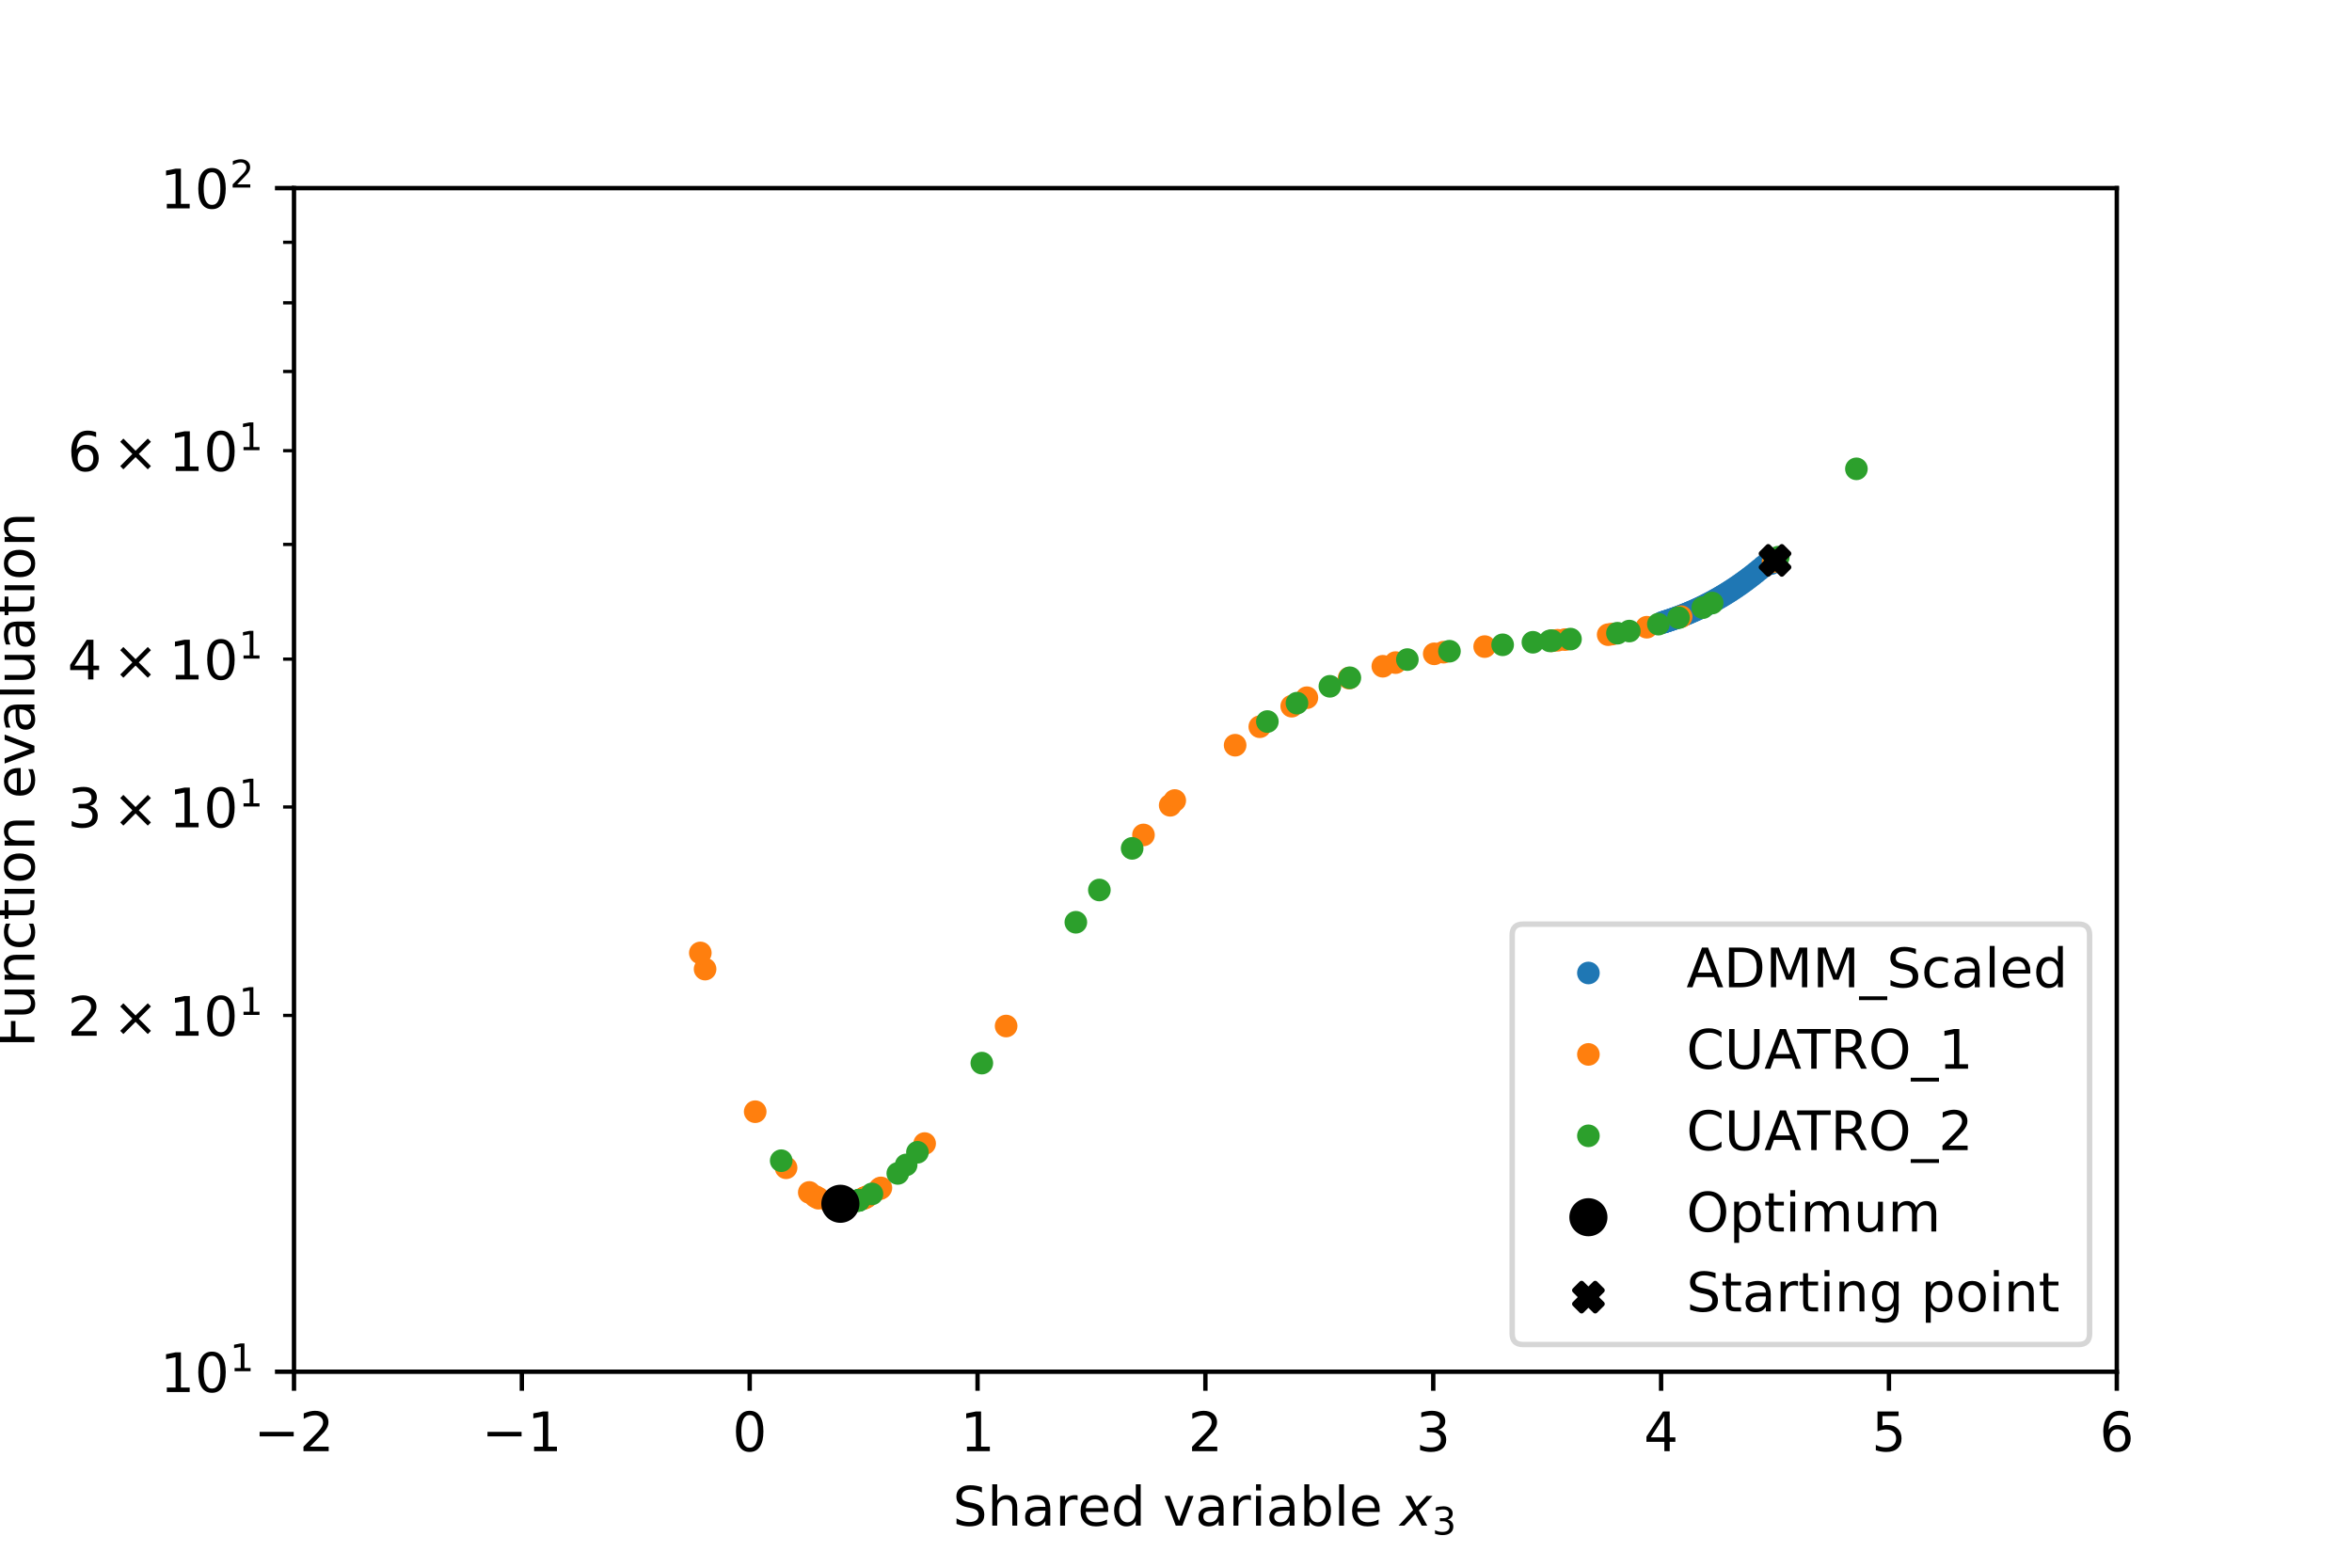 <?xml version="1.0" encoding="utf-8" standalone="no"?>
<!DOCTYPE svg PUBLIC "-//W3C//DTD SVG 1.1//EN"
  "http://www.w3.org/Graphics/SVG/1.1/DTD/svg11.dtd">
<!-- Created with matplotlib (https://matplotlib.org/) -->
<svg height="288pt" version="1.1" viewBox="0 0 432 288" width="432pt" xmlns="http://www.w3.org/2000/svg" xmlns:xlink="http://www.w3.org/1999/xlink">
 <defs>
  <style type="text/css">*{stroke-linecap:butt;stroke-linejoin:round;}</style>
 </defs>
 <g id="figure_1">
  <g id="patch_1">
   <path d="M 0 288 
L 432 288 
L 432 0 
L 0 0 
z
" style="fill:#ffffff;"/>
  </g>
  <g id="axes_1">
   <g id="patch_2">
    <path d="M 54 252 
L 388.8 252 
L 388.8 34.56 
L 54 34.56 
z
" style="fill:#ffffff;"/>
   </g>
   <g id="PathCollection_1">
    <defs>
     <path d="M 0 1.581 
C 0.419 1.581 0.822 1.415 1.118 1.118 
C 1.415 0.822 1.581 0.419 1.581 0 
C 1.581 -0.419 1.415 -0.822 1.118 -1.118 
C 0.822 -1.415 0.419 -1.581 0 -1.581 
C -0.419 -1.581 -0.822 -1.415 -1.118 -1.118 
C -1.415 -0.822 -1.581 -0.419 -1.581 0 
C -1.581 0.419 -1.415 0.822 -1.118 1.118 
C -0.822 1.415 -0.419 1.581 0 1.581 
z
" id="mc8f7b99840" style="stroke:#1f77b4;"/>
    </defs>
    <g clip-path="url(#p9d7eb238ce)">
     <use style="fill:#1f77b4;stroke:#1f77b4;" x="325.298" xlink:href="#mc8f7b99840" y="103.537"/>
     <use style="fill:#1f77b4;stroke:#1f77b4;" x="324.57" xlink:href="#mc8f7b99840" y="103.489"/>
     <use style="fill:#1f77b4;stroke:#1f77b4;" x="323.866" xlink:href="#mc8f7b99840" y="104.074"/>
     <use style="fill:#1f77b4;stroke:#1f77b4;" x="323.185" xlink:href="#mc8f7b99840" y="104.643"/>
     <use style="fill:#1f77b4;stroke:#1f77b4;" x="322.526" xlink:href="#mc8f7b99840" y="105.18"/>
     <use style="fill:#1f77b4;stroke:#1f77b4;" x="321.889" xlink:href="#mc8f7b99840" y="105.684"/>
     <use style="fill:#1f77b4;stroke:#1f77b4;" x="321.271" xlink:href="#mc8f7b99840" y="106.159"/>
     <use style="fill:#1f77b4;stroke:#1f77b4;" x="320.672" xlink:href="#mc8f7b99840" y="106.607"/>
     <use style="fill:#1f77b4;stroke:#1f77b4;" x="320.091" xlink:href="#mc8f7b99840" y="107.03"/>
     <use style="fill:#1f77b4;stroke:#1f77b4;" x="319.528" xlink:href="#mc8f7b99840" y="107.429"/>
     <use style="fill:#1f77b4;stroke:#1f77b4;" x="318.98" xlink:href="#mc8f7b99840" y="107.807"/>
     <use style="fill:#1f77b4;stroke:#1f77b4;" x="318.448" xlink:href="#mc8f7b99840" y="108.164"/>
     <use style="fill:#1f77b4;stroke:#1f77b4;" x="317.931" xlink:href="#mc8f7b99840" y="108.502"/>
     <use style="fill:#1f77b4;stroke:#1f77b4;" x="317.428" xlink:href="#mc8f7b99840" y="108.823"/>
     <use style="fill:#1f77b4;stroke:#1f77b4;" x="316.939" xlink:href="#mc8f7b99840" y="109.128"/>
     <use style="fill:#1f77b4;stroke:#1f77b4;" x="316.462" xlink:href="#mc8f7b99840" y="109.417"/>
     <use style="fill:#1f77b4;stroke:#1f77b4;" x="315.998" xlink:href="#mc8f7b99840" y="109.692"/>
     <use style="fill:#1f77b4;stroke:#1f77b4;" x="315.546" xlink:href="#mc8f7b99840" y="109.954"/>
     <use style="fill:#1f77b4;stroke:#1f77b4;" x="315.105" xlink:href="#mc8f7b99840" y="110.203"/>
     <use style="fill:#1f77b4;stroke:#1f77b4;" x="314.675" xlink:href="#mc8f7b99840" y="110.44"/>
     <use style="fill:#1f77b4;stroke:#1f77b4;" x="314.255" xlink:href="#mc8f7b99840" y="110.667"/>
     <use style="fill:#1f77b4;stroke:#1f77b4;" x="313.845" xlink:href="#mc8f7b99840" y="110.883"/>
     <use style="fill:#1f77b4;stroke:#1f77b4;" x="313.445" xlink:href="#mc8f7b99840" y="111.089"/>
     <use style="fill:#1f77b4;stroke:#1f77b4;" x="313.054" xlink:href="#mc8f7b99840" y="111.286"/>
     <use style="fill:#1f77b4;stroke:#1f77b4;" x="312.672" xlink:href="#mc8f7b99840" y="111.474"/>
     <use style="fill:#1f77b4;stroke:#1f77b4;" x="312.299" xlink:href="#mc8f7b99840" y="111.654"/>
     <use style="fill:#1f77b4;stroke:#1f77b4;" x="311.934" xlink:href="#mc8f7b99840" y="111.827"/>
     <use style="fill:#1f77b4;stroke:#1f77b4;" x="311.577" xlink:href="#mc8f7b99840" y="111.992"/>
     <use style="fill:#1f77b4;stroke:#1f77b4;" x="311.227" xlink:href="#mc8f7b99840" y="112.15"/>
     <use style="fill:#1f77b4;stroke:#1f77b4;" x="310.885" xlink:href="#mc8f7b99840" y="112.302"/>
     <use style="fill:#1f77b4;stroke:#1f77b4;" x="310.55" xlink:href="#mc8f7b99840" y="112.448"/>
     <use style="fill:#1f77b4;stroke:#1f77b4;" x="310.221" xlink:href="#mc8f7b99840" y="112.588"/>
     <use style="fill:#1f77b4;stroke:#1f77b4;" x="309.9" xlink:href="#mc8f7b99840" y="112.722"/>
     <use style="fill:#1f77b4;stroke:#1f77b4;" x="309.585" xlink:href="#mc8f7b99840" y="112.852"/>
     <use style="fill:#1f77b4;stroke:#1f77b4;" x="309.276" xlink:href="#mc8f7b99840" y="112.976"/>
     <use style="fill:#1f77b4;stroke:#1f77b4;" x="308.973" xlink:href="#mc8f7b99840" y="113.096"/>
     <use style="fill:#1f77b4;stroke:#1f77b4;" x="308.675" xlink:href="#mc8f7b99840" y="113.211"/>
     <use style="fill:#1f77b4;stroke:#1f77b4;" x="308.384" xlink:href="#mc8f7b99840" y="113.322"/>
     <use style="fill:#1f77b4;stroke:#1f77b4;" x="308.098" xlink:href="#mc8f7b99840" y="113.428"/>
     <use style="fill:#1f77b4;stroke:#1f77b4;" x="307.817" xlink:href="#mc8f7b99840" y="113.532"/>
     <use style="fill:#1f77b4;stroke:#1f77b4;" x="307.541" xlink:href="#mc8f7b99840" y="113.631"/>
     <use style="fill:#1f77b4;stroke:#1f77b4;" x="307.27" xlink:href="#mc8f7b99840" y="113.727"/>
     <use style="fill:#1f77b4;stroke:#1f77b4;" x="307.004" xlink:href="#mc8f7b99840" y="113.819"/>
     <use style="fill:#1f77b4;stroke:#1f77b4;" x="306.742" xlink:href="#mc8f7b99840" y="113.909"/>
     <use style="fill:#1f77b4;stroke:#1f77b4;" x="306.485" xlink:href="#mc8f7b99840" y="113.995"/>
     <use style="fill:#1f77b4;stroke:#1f77b4;" x="306.232" xlink:href="#mc8f7b99840" y="114.079"/>
     <use style="fill:#1f77b4;stroke:#1f77b4;" x="305.984" xlink:href="#mc8f7b99840" y="114.16"/>
     <use style="fill:#1f77b4;stroke:#1f77b4;" x="305.74" xlink:href="#mc8f7b99840" y="114.238"/>
     <use style="fill:#1f77b4;stroke:#1f77b4;" x="305.499" xlink:href="#mc8f7b99840" y="114.313"/>
     <use style="fill:#1f77b4;stroke:#1f77b4;" x="305.263" xlink:href="#mc8f7b99840" y="114.387"/>
    </g>
   </g>
   <g id="PathCollection_2">
    <defs>
     <path d="M 0 1.581 
C 0.419 1.581 0.822 1.415 1.118 1.118 
C 1.415 0.822 1.581 0.419 1.581 0 
C 1.581 -0.419 1.415 -0.822 1.118 -1.118 
C 0.822 -1.415 0.419 -1.581 0 -1.581 
C -0.419 -1.581 -0.822 -1.415 -1.118 -1.118 
C -1.415 -0.822 -1.581 -0.419 -1.581 0 
C -1.581 0.419 -1.415 0.822 -1.118 1.118 
C -0.822 1.415 -0.419 1.581 0 1.581 
z
" id="m7858564cfe" style="stroke:#ff7f0e;"/>
    </defs>
    <g clip-path="url(#p9d7eb238ce)">
     <use style="fill:#ff7f0e;stroke:#ff7f0e;" x="326.025" xlink:href="#m7858564cfe" y="102.879"/>
     <use style="fill:#ff7f0e;stroke:#ff7f0e;" x="285.043" xlink:href="#m7858564cfe" y="117.71"/>
     <use style="fill:#ff7f0e;stroke:#ff7f0e;" x="326.182" xlink:href="#m7858564cfe" y="102.743"/>
     <use style="fill:#ff7f0e;stroke:#ff7f0e;" x="325.671" xlink:href="#m7858564cfe" y="103.184"/>
     <use style="fill:#ff7f0e;stroke:#ff7f0e;" x="295.377" xlink:href="#m7858564cfe" y="116.595"/>
     <use style="fill:#ff7f0e;stroke:#ff7f0e;" x="296.07" xlink:href="#m7858564cfe" y="116.49"/>
     <use style="fill:#ff7f0e;stroke:#ff7f0e;" x="302.468" xlink:href="#m7858564cfe" y="115.226"/>
     <use style="fill:#ff7f0e;stroke:#ff7f0e;" x="286.076" xlink:href="#m7858564cfe" y="117.623"/>
     <use style="fill:#ff7f0e;stroke:#ff7f0e;" x="308.786" xlink:href="#m7858564cfe" y="113.295"/>
     <use style="fill:#ff7f0e;stroke:#ff7f0e;" x="287.456" xlink:href="#m7858564cfe" y="117.502"/>
     <use style="fill:#ff7f0e;stroke:#ff7f0e;" x="272.695" xlink:href="#m7858564cfe" y="118.786"/>
     <use style="fill:#ff7f0e;stroke:#ff7f0e;" x="265.151" xlink:href="#m7858564cfe" y="119.81"/>
     <use style="fill:#ff7f0e;stroke:#ff7f0e;" x="247.783" xlink:href="#m7858564cfe" y="124.574"/>
     <use style="fill:#ff7f0e;stroke:#ff7f0e;" x="240.041" xlink:href="#m7858564cfe" y="128.176"/>
     <use style="fill:#ff7f0e;stroke:#ff7f0e;" x="253.987" xlink:href="#m7858564cfe" y="122.399"/>
     <use style="fill:#ff7f0e;stroke:#ff7f0e;" x="226.86" xlink:href="#m7858564cfe" y="136.904"/>
     <use style="fill:#ff7f0e;stroke:#ff7f0e;" x="256.326" xlink:href="#m7858564cfe" y="121.727"/>
     <use style="fill:#ff7f0e;stroke:#ff7f0e;" x="263.431" xlink:href="#m7858564cfe" y="120.115"/>
     <use style="fill:#ff7f0e;stroke:#ff7f0e;" x="214.931" xlink:href="#m7858564cfe" y="147.942"/>
     <use style="fill:#ff7f0e;stroke:#ff7f0e;" x="215.771" xlink:href="#m7858564cfe" y="147.063"/>
     <use style="fill:#ff7f0e;stroke:#ff7f0e;" x="231.393" xlink:href="#m7858564cfe" y="133.509"/>
     <use style="fill:#ff7f0e;stroke:#ff7f0e;" x="237.255" xlink:href="#m7858564cfe" y="129.736"/>
     <use style="fill:#ff7f0e;stroke:#ff7f0e;" x="184.799" xlink:href="#m7858564cfe" y="188.492"/>
     <use style="fill:#ff7f0e;stroke:#ff7f0e;" x="210.025" xlink:href="#m7858564cfe" y="153.388"/>
     <use style="fill:#ff7f0e;stroke:#ff7f0e;" x="161.578" xlink:href="#m7858564cfe" y="218.391"/>
     <use style="fill:#ff7f0e;stroke:#ff7f0e;" x="152.572" xlink:href="#m7858564cfe" y="220.951"/>
     <use style="fill:#ff7f0e;stroke:#ff7f0e;" x="148.641" xlink:href="#m7858564cfe" y="219.063"/>
     <use style="fill:#ff7f0e;stroke:#ff7f0e;" x="128.63" xlink:href="#m7858564cfe" y="175.062"/>
     <use style="fill:#ff7f0e;stroke:#ff7f0e;" x="150.316" xlink:href="#m7858564cfe" y="220.123"/>
     <use style="fill:#ff7f0e;stroke:#ff7f0e;" x="159.232" xlink:href="#m7858564cfe" y="219.846"/>
     <use style="fill:#ff7f0e;stroke:#ff7f0e;" x="144.383" xlink:href="#m7858564cfe" y="214.534"/>
     <use style="fill:#ff7f0e;stroke:#ff7f0e;" x="158.958" xlink:href="#m7858564cfe" y="219.984"/>
     <use style="fill:#ff7f0e;stroke:#ff7f0e;" x="169.832" xlink:href="#m7858564cfe" y="210.084"/>
     <use style="fill:#ff7f0e;stroke:#ff7f0e;" x="158.611" xlink:href="#m7858564cfe" y="220.148"/>
     <use style="fill:#ff7f0e;stroke:#ff7f0e;" x="129.506" xlink:href="#m7858564cfe" y="178.035"/>
     <use style="fill:#ff7f0e;stroke:#ff7f0e;" x="158.71" xlink:href="#m7858564cfe" y="220.103"/>
     <use style="fill:#ff7f0e;stroke:#ff7f0e;" x="161.797" xlink:href="#m7858564cfe" y="218.23"/>
     <use style="fill:#ff7f0e;stroke:#ff7f0e;" x="155.028" xlink:href="#m7858564cfe" y="221.121"/>
     <use style="fill:#ff7f0e;stroke:#ff7f0e;" x="138.71" xlink:href="#m7858564cfe" y="204.231"/>
     <use style="fill:#ff7f0e;stroke:#ff7f0e;" x="155.519" xlink:href="#m7858564cfe" y="221.07"/>
     <use style="fill:#ff7f0e;stroke:#ff7f0e;" x="149.757" xlink:href="#m7858564cfe" y="219.813"/>
     <use style="fill:#ff7f0e;stroke:#ff7f0e;" x="154.57" xlink:href="#m7858564cfe" y="221.144"/>
     <use style="fill:#ff7f0e;stroke:#ff7f0e;" x="154.883" xlink:href="#m7858564cfe" y="221.131"/>
     <use style="fill:#ff7f0e;stroke:#ff7f0e;" x="154.572" xlink:href="#m7858564cfe" y="221.144"/>
     <use style="fill:#ff7f0e;stroke:#ff7f0e;" x="158.729" xlink:href="#m7858564cfe" y="220.094"/>
     <use style="fill:#ff7f0e;stroke:#ff7f0e;" x="154.483" xlink:href="#m7858564cfe" y="221.146"/>
     <use style="fill:#ff7f0e;stroke:#ff7f0e;" x="156.243" xlink:href="#m7858564cfe" y="220.945"/>
     <use style="fill:#ff7f0e;stroke:#ff7f0e;" x="154.392" xlink:href="#m7858564cfe" y="221.147"/>
     <use style="fill:#ff7f0e;stroke:#ff7f0e;" x="153.524" xlink:href="#m7858564cfe" y="221.104"/>
     <use style="fill:#ff7f0e;stroke:#ff7f0e;" x="154.391" xlink:href="#m7858564cfe" y="221.147"/>
    </g>
   </g>
   <g id="PathCollection_3">
    <defs>
     <path d="M 0 1.581 
C 0.419 1.581 0.822 1.415 1.118 1.118 
C 1.415 0.822 1.581 0.419 1.581 0 
C 1.581 -0.419 1.415 -0.822 1.118 -1.118 
C 0.822 -1.415 0.419 -1.581 0 -1.581 
C -0.419 -1.581 -0.822 -1.415 -1.118 -1.118 
C -1.415 -0.822 -1.581 -0.419 -1.581 0 
C -1.581 0.419 -1.415 0.822 -1.118 1.118 
C -0.822 1.415 -0.419 1.581 0 1.581 
z
" id="m815a8229d7" style="stroke:#2ca02c;"/>
    </defs>
    <g clip-path="url(#p9d7eb238ce)">
     <use style="fill:#2ca02c;stroke:#2ca02c;" x="326.025" xlink:href="#m815a8229d7" y="102.879"/>
     <use style="fill:#2ca02c;stroke:#2ca02c;" x="285.043" xlink:href="#m815a8229d7" y="117.71"/>
     <use style="fill:#2ca02c;stroke:#2ca02c;" x="296.62" xlink:href="#m815a8229d7" y="-1"/>
     <use style="fill:#2ca02c;stroke:#2ca02c;" x="308.145" xlink:href="#m815a8229d7" y="-1"/>
     <use style="fill:#2ca02c;stroke:#2ca02c;" x="299.264" xlink:href="#m815a8229d7" y="115.932"/>
     <use style="fill:#2ca02c;stroke:#2ca02c;" x="297.078" xlink:href="#m815a8229d7" y="116.328"/>
     <use style="fill:#2ca02c;stroke:#2ca02c;" x="306.349" xlink:href="#m815a8229d7" y="-1"/>
     <use style="fill:#2ca02c;stroke:#2ca02c;" x="315.426" xlink:href="#m815a8229d7" y="-1"/>
     <use style="fill:#2ca02c;stroke:#2ca02c;" x="308.294" xlink:href="#m815a8229d7" y="113.475"/>
     <use style="fill:#2ca02c;stroke:#2ca02c;" x="312.755" xlink:href="#m815a8229d7" y="111.634"/>
     <use style="fill:#2ca02c;stroke:#2ca02c;" x="314.485" xlink:href="#m815a8229d7" y="110.785"/>
     <use style="fill:#2ca02c;stroke:#2ca02c;" x="326.623" xlink:href="#m815a8229d7" y="102.355"/>
     <use style="fill:#2ca02c;stroke:#2ca02c;" x="340.973" xlink:href="#m815a8229d7" y="86.13"/>
     <use style="fill:#2ca02c;stroke:#2ca02c;" x="304.598" xlink:href="#m815a8229d7" y="114.662"/>
     <use style="fill:#2ca02c;stroke:#2ca02c;" x="288.458" xlink:href="#m815a8229d7" y="117.41"/>
     <use style="fill:#2ca02c;stroke:#2ca02c;" x="284.682" xlink:href="#m815a8229d7" y="117.74"/>
     <use style="fill:#2ca02c;stroke:#2ca02c;" x="281.553" xlink:href="#m815a8229d7" y="117.99"/>
     <use style="fill:#2ca02c;stroke:#2ca02c;" x="275.996" xlink:href="#m815a8229d7" y="118.457"/>
     <use style="fill:#2ca02c;stroke:#2ca02c;" x="258.494" xlink:href="#m815a8229d7" y="121.169"/>
     <use style="fill:#2ca02c;stroke:#2ca02c;" x="244.264" xlink:href="#m815a8229d7" y="126.082"/>
     <use style="fill:#2ca02c;stroke:#2ca02c;" x="247.935" xlink:href="#m815a8229d7" y="124.514"/>
     <use style="fill:#2ca02c;stroke:#2ca02c;" x="266.227" xlink:href="#m815a8229d7" y="119.635"/>
     <use style="fill:#2ca02c;stroke:#2ca02c;" x="232.781" xlink:href="#m815a8229d7" y="132.554"/>
     <use style="fill:#2ca02c;stroke:#2ca02c;" x="207.945" xlink:href="#m815a8229d7" y="155.854"/>
     <use style="fill:#2ca02c;stroke:#2ca02c;" x="238.22" xlink:href="#m815a8229d7" y="129.179"/>
     <use style="fill:#2ca02c;stroke:#2ca02c;" x="201.926" xlink:href="#m815a8229d7" y="163.502"/>
     <use style="fill:#2ca02c;stroke:#2ca02c;" x="168.508" xlink:href="#m815a8229d7" y="211.685"/>
     <use style="fill:#2ca02c;stroke:#2ca02c;" x="180.337" xlink:href="#m815a8229d7" y="195.306"/>
     <use style="fill:#2ca02c;stroke:#2ca02c;" x="164.9" xlink:href="#m815a8229d7" y="215.571"/>
     <use style="fill:#2ca02c;stroke:#2ca02c;" x="166.437" xlink:href="#m815a8229d7" y="214.008"/>
     <use style="fill:#2ca02c;stroke:#2ca02c;" x="143.488" xlink:href="#m815a8229d7" y="213.234"/>
     <use style="fill:#2ca02c;stroke:#2ca02c;" x="197.603" xlink:href="#m815a8229d7" y="169.429"/>
     <use style="fill:#2ca02c;stroke:#2ca02c;" x="160.155" xlink:href="#m815a8229d7" y="219.332"/>
     <use style="fill:#2ca02c;stroke:#2ca02c;" x="157.65" xlink:href="#m815a8229d7" y="220.541"/>
     <use style="fill:#2ca02c;stroke:#2ca02c;" x="157.699" xlink:href="#m815a8229d7" y="220.523"/>
     <use style="fill:#2ca02c;stroke:#2ca02c;" x="157.699" xlink:href="#m815a8229d7" y="220.523"/>
     <use style="fill:#2ca02c;stroke:#2ca02c;" x="157.699" xlink:href="#m815a8229d7" y="220.523"/>
     <use style="fill:#2ca02c;stroke:#2ca02c;" x="155.798" xlink:href="#m815a8229d7" y="221.029"/>
     <use style="fill:#2ca02c;stroke:#2ca02c;" x="155.957" xlink:href="#m815a8229d7" y="221.001"/>
     <use style="fill:#2ca02c;stroke:#2ca02c;" x="155.957" xlink:href="#m815a8229d7" y="221.001"/>
     <use style="fill:#2ca02c;stroke:#2ca02c;" x="155.84" xlink:href="#m815a8229d7" y="221.022"/>
     <use style="fill:#2ca02c;stroke:#2ca02c;" x="155.649" xlink:href="#m815a8229d7" y="221.052"/>
     <use style="fill:#2ca02c;stroke:#2ca02c;" x="155.622" xlink:href="#m815a8229d7" y="221.056"/>
     <use style="fill:#2ca02c;stroke:#2ca02c;" x="155.617" xlink:href="#m815a8229d7" y="221.056"/>
     <use style="fill:#2ca02c;stroke:#2ca02c;" x="155.616" xlink:href="#m815a8229d7" y="221.057"/>
     <use style="fill:#2ca02c;stroke:#2ca02c;" x="155.616" xlink:href="#m815a8229d7" y="221.057"/>
     <use style="fill:#2ca02c;stroke:#2ca02c;" x="155.616" xlink:href="#m815a8229d7" y="221.057"/>
     <use style="fill:#2ca02c;stroke:#2ca02c;" x="155.616" xlink:href="#m815a8229d7" y="221.057"/>
     <use style="fill:#2ca02c;stroke:#2ca02c;" x="155.616" xlink:href="#m815a8229d7" y="221.057"/>
     <use style="fill:#2ca02c;stroke:#2ca02c;" x="155.616" xlink:href="#m815a8229d7" y="221.057"/>
     <use style="fill:#2ca02c;stroke:#2ca02c;" x="155.616" xlink:href="#m815a8229d7" y="221.057"/>
     <use style="fill:#2ca02c;stroke:#2ca02c;" x="155.616" xlink:href="#m815a8229d7" y="221.057"/>
    </g>
   </g>
   <g id="PathCollection_4">
    <defs>
     <path d="M 0 3 
C 0.796 3 1.559 2.684 2.121 2.121 
C 2.684 1.559 3 0.796 3 0 
C 3 -0.796 2.684 -1.559 2.121 -2.121 
C 1.559 -2.684 0.796 -3 0 -3 
C -0.796 -3 -1.559 -2.684 -2.121 -2.121 
C -2.684 -1.559 -3 -0.796 -3 0 
C -3 0.796 -2.684 1.559 -2.121 2.121 
C -1.559 2.684 -0.796 3 0 3 
z
" id="m64ba19bd7d" style="stroke:#000000;"/>
    </defs>
    <g clip-path="url(#p9d7eb238ce)">
     <use style="stroke:#000000;" x="154.356" xlink:href="#m64ba19bd7d" y="221.147"/>
    </g>
   </g>
   <g id="PathCollection_5">
    <defs>
     <path d="M -1.25 2.5 
L 0 1.25 
L 1.25 2.5 
L 2.5 1.25 
L 1.25 0 
L 2.5 -1.25 
L 1.25 -2.5 
L 0 -1.25 
L -1.25 -2.5 
L -2.5 -1.25 
L -1.25 0 
L -2.5 1.25 
z
" id="m8bac0b26de" style="stroke:#000000;"/>
    </defs>
    <g clip-path="url(#p9d7eb238ce)">
     <use style="stroke:#000000;" x="326.025" xlink:href="#m8bac0b26de" y="102.949"/>
    </g>
   </g>
   <g id="matplotlib.axis_1">
    <g id="xtick_1">
     <g id="line2d_1">
      <defs>
       <path d="M 0 0 
L 0 3.5 
" id="m7adb343ac9" style="stroke:#000000;stroke-width:0.8;"/>
      </defs>
      <g>
       <use style="stroke:#000000;stroke-width:0.8;" x="54" xlink:href="#m7adb343ac9" y="252"/>
      </g>
     </g>
     <g id="text_1">
      <!-- −2 -->
      <g transform="translate(46.629 266.598)scale(0.1 -0.1)">
       <defs>
        <path d="M 10.594 35.5 
L 73.188 35.5 
L 73.188 27.203 
L 10.594 27.203 
z
" id="DejaVuSans-8722"/>
        <path d="M 19.188 8.297 
L 53.609 8.297 
L 53.609 0 
L 7.328 0 
L 7.328 8.297 
Q 12.938 14.109 22.625 23.891 
Q 32.328 33.688 34.812 36.531 
Q 39.547 41.844 41.422 45.531 
Q 43.312 49.219 43.312 52.781 
Q 43.312 58.594 39.234 62.25 
Q 35.156 65.922 28.609 65.922 
Q 23.969 65.922 18.812 64.312 
Q 13.672 62.703 7.812 59.422 
L 7.812 69.391 
Q 13.766 71.781 18.938 73 
Q 24.125 74.219 28.422 74.219 
Q 39.75 74.219 46.484 68.547 
Q 53.219 62.891 53.219 53.422 
Q 53.219 48.922 51.531 44.891 
Q 49.859 40.875 45.406 35.406 
Q 44.188 33.984 37.641 27.219 
Q 31.109 20.453 19.188 8.297 
z
" id="DejaVuSans-50"/>
       </defs>
       <use xlink:href="#DejaVuSans-8722"/>
       <use x="83.789" xlink:href="#DejaVuSans-50"/>
      </g>
     </g>
    </g>
    <g id="xtick_2">
     <g id="line2d_2">
      <g>
       <use style="stroke:#000000;stroke-width:0.8;" x="95.85" xlink:href="#m7adb343ac9" y="252"/>
      </g>
     </g>
     <g id="text_2">
      <!-- −1 -->
      <g transform="translate(88.479 266.598)scale(0.1 -0.1)">
       <defs>
        <path d="M 12.406 8.297 
L 28.516 8.297 
L 28.516 63.922 
L 10.984 60.406 
L 10.984 69.391 
L 28.422 72.906 
L 38.281 72.906 
L 38.281 8.297 
L 54.391 8.297 
L 54.391 0 
L 12.406 0 
z
" id="DejaVuSans-49"/>
       </defs>
       <use xlink:href="#DejaVuSans-8722"/>
       <use x="83.789" xlink:href="#DejaVuSans-49"/>
      </g>
     </g>
    </g>
    <g id="xtick_3">
     <g id="line2d_3">
      <g>
       <use style="stroke:#000000;stroke-width:0.8;" x="137.7" xlink:href="#m7adb343ac9" y="252"/>
      </g>
     </g>
     <g id="text_3">
      <!-- 0 -->
      <g transform="translate(134.519 266.598)scale(0.1 -0.1)">
       <defs>
        <path d="M 31.781 66.406 
Q 24.172 66.406 20.328 58.906 
Q 16.5 51.422 16.5 36.375 
Q 16.5 21.391 20.328 13.891 
Q 24.172 6.391 31.781 6.391 
Q 39.453 6.391 43.281 13.891 
Q 47.125 21.391 47.125 36.375 
Q 47.125 51.422 43.281 58.906 
Q 39.453 66.406 31.781 66.406 
z
M 31.781 74.219 
Q 44.047 74.219 50.516 64.516 
Q 56.984 54.828 56.984 36.375 
Q 56.984 17.969 50.516 8.266 
Q 44.047 -1.422 31.781 -1.422 
Q 19.531 -1.422 13.062 8.266 
Q 6.594 17.969 6.594 36.375 
Q 6.594 54.828 13.062 64.516 
Q 19.531 74.219 31.781 74.219 
z
" id="DejaVuSans-48"/>
       </defs>
       <use xlink:href="#DejaVuSans-48"/>
      </g>
     </g>
    </g>
    <g id="xtick_4">
     <g id="line2d_4">
      <g>
       <use style="stroke:#000000;stroke-width:0.8;" x="179.55" xlink:href="#m7adb343ac9" y="252"/>
      </g>
     </g>
     <g id="text_4">
      <!-- 1 -->
      <g transform="translate(176.369 266.598)scale(0.1 -0.1)">
       <use xlink:href="#DejaVuSans-49"/>
      </g>
     </g>
    </g>
    <g id="xtick_5">
     <g id="line2d_5">
      <g>
       <use style="stroke:#000000;stroke-width:0.8;" x="221.4" xlink:href="#m7adb343ac9" y="252"/>
      </g>
     </g>
     <g id="text_5">
      <!-- 2 -->
      <g transform="translate(218.219 266.598)scale(0.1 -0.1)">
       <use xlink:href="#DejaVuSans-50"/>
      </g>
     </g>
    </g>
    <g id="xtick_6">
     <g id="line2d_6">
      <g>
       <use style="stroke:#000000;stroke-width:0.8;" x="263.25" xlink:href="#m7adb343ac9" y="252"/>
      </g>
     </g>
     <g id="text_6">
      <!-- 3 -->
      <g transform="translate(260.069 266.598)scale(0.1 -0.1)">
       <defs>
        <path d="M 40.578 39.312 
Q 47.656 37.797 51.625 33 
Q 55.609 28.219 55.609 21.188 
Q 55.609 10.406 48.188 4.484 
Q 40.766 -1.422 27.094 -1.422 
Q 22.516 -1.422 17.656 -0.516 
Q 12.797 0.391 7.625 2.203 
L 7.625 11.719 
Q 11.719 9.328 16.594 8.109 
Q 21.484 6.891 26.812 6.891 
Q 36.078 6.891 40.938 10.547 
Q 45.797 14.203 45.797 21.188 
Q 45.797 27.641 41.281 31.266 
Q 36.766 34.906 28.719 34.906 
L 20.219 34.906 
L 20.219 43.016 
L 29.109 43.016 
Q 36.375 43.016 40.234 45.922 
Q 44.094 48.828 44.094 54.297 
Q 44.094 59.906 40.109 62.906 
Q 36.141 65.922 28.719 65.922 
Q 24.656 65.922 20.016 65.031 
Q 15.375 64.156 9.812 62.312 
L 9.812 71.094 
Q 15.438 72.656 20.344 73.438 
Q 25.25 74.219 29.594 74.219 
Q 40.828 74.219 47.359 69.109 
Q 53.906 64.016 53.906 55.328 
Q 53.906 49.266 50.438 45.094 
Q 46.969 40.922 40.578 39.312 
z
" id="DejaVuSans-51"/>
       </defs>
       <use xlink:href="#DejaVuSans-51"/>
      </g>
     </g>
    </g>
    <g id="xtick_7">
     <g id="line2d_7">
      <g>
       <use style="stroke:#000000;stroke-width:0.8;" x="305.1" xlink:href="#m7adb343ac9" y="252"/>
      </g>
     </g>
     <g id="text_7">
      <!-- 4 -->
      <g transform="translate(301.919 266.598)scale(0.1 -0.1)">
       <defs>
        <path d="M 37.797 64.312 
L 12.891 25.391 
L 37.797 25.391 
z
M 35.203 72.906 
L 47.609 72.906 
L 47.609 25.391 
L 58.016 25.391 
L 58.016 17.188 
L 47.609 17.188 
L 47.609 0 
L 37.797 0 
L 37.797 17.188 
L 4.891 17.188 
L 4.891 26.703 
z
" id="DejaVuSans-52"/>
       </defs>
       <use xlink:href="#DejaVuSans-52"/>
      </g>
     </g>
    </g>
    <g id="xtick_8">
     <g id="line2d_8">
      <g>
       <use style="stroke:#000000;stroke-width:0.8;" x="346.95" xlink:href="#m7adb343ac9" y="252"/>
      </g>
     </g>
     <g id="text_8">
      <!-- 5 -->
      <g transform="translate(343.769 266.598)scale(0.1 -0.1)">
       <defs>
        <path d="M 10.797 72.906 
L 49.516 72.906 
L 49.516 64.594 
L 19.828 64.594 
L 19.828 46.734 
Q 21.969 47.469 24.109 47.828 
Q 26.266 48.188 28.422 48.188 
Q 40.625 48.188 47.75 41.5 
Q 54.891 34.812 54.891 23.391 
Q 54.891 11.625 47.562 5.094 
Q 40.234 -1.422 26.906 -1.422 
Q 22.312 -1.422 17.547 -0.641 
Q 12.797 0.141 7.719 1.703 
L 7.719 11.625 
Q 12.109 9.234 16.797 8.062 
Q 21.484 6.891 26.703 6.891 
Q 35.156 6.891 40.078 11.328 
Q 45.016 15.766 45.016 23.391 
Q 45.016 31 40.078 35.438 
Q 35.156 39.891 26.703 39.891 
Q 22.75 39.891 18.812 39.016 
Q 14.891 38.141 10.797 36.281 
z
" id="DejaVuSans-53"/>
       </defs>
       <use xlink:href="#DejaVuSans-53"/>
      </g>
     </g>
    </g>
    <g id="xtick_9">
     <g id="line2d_9">
      <g>
       <use style="stroke:#000000;stroke-width:0.8;" x="388.8" xlink:href="#m7adb343ac9" y="252"/>
      </g>
     </g>
     <g id="text_9">
      <!-- 6 -->
      <g transform="translate(385.619 266.598)scale(0.1 -0.1)">
       <defs>
        <path d="M 33.016 40.375 
Q 26.375 40.375 22.484 35.828 
Q 18.609 31.297 18.609 23.391 
Q 18.609 15.531 22.484 10.953 
Q 26.375 6.391 33.016 6.391 
Q 39.656 6.391 43.531 10.953 
Q 47.406 15.531 47.406 23.391 
Q 47.406 31.297 43.531 35.828 
Q 39.656 40.375 33.016 40.375 
z
M 52.594 71.297 
L 52.594 62.312 
Q 48.875 64.062 45.094 64.984 
Q 41.312 65.922 37.594 65.922 
Q 27.828 65.922 22.672 59.328 
Q 17.531 52.734 16.797 39.406 
Q 19.672 43.656 24.016 45.922 
Q 28.375 48.188 33.594 48.188 
Q 44.578 48.188 50.953 41.516 
Q 57.328 34.859 57.328 23.391 
Q 57.328 12.156 50.688 5.359 
Q 44.047 -1.422 33.016 -1.422 
Q 20.359 -1.422 13.672 8.266 
Q 6.984 17.969 6.984 36.375 
Q 6.984 53.656 15.188 63.938 
Q 23.391 74.219 37.203 74.219 
Q 40.922 74.219 44.703 73.484 
Q 48.484 72.75 52.594 71.297 
z
" id="DejaVuSans-54"/>
       </defs>
       <use xlink:href="#DejaVuSans-54"/>
      </g>
     </g>
    </g>
    <g id="text_10">
     <!-- Shared variable $x_3$ -->
     <g transform="translate(175 280.277)scale(0.1 -0.1)">
      <defs>
       <path d="M 53.516 70.516 
L 53.516 60.891 
Q 47.906 63.578 42.922 64.891 
Q 37.938 66.219 33.297 66.219 
Q 25.25 66.219 20.875 63.094 
Q 16.5 59.969 16.5 54.203 
Q 16.5 49.359 19.406 46.891 
Q 22.312 44.438 30.422 42.922 
L 36.375 41.703 
Q 47.406 39.594 52.656 34.297 
Q 57.906 29 57.906 20.125 
Q 57.906 9.516 50.797 4.047 
Q 43.703 -1.422 29.984 -1.422 
Q 24.812 -1.422 18.969 -0.25 
Q 13.141 0.922 6.891 3.219 
L 6.891 13.375 
Q 12.891 10.016 18.656 8.297 
Q 24.422 6.594 29.984 6.594 
Q 38.422 6.594 43.016 9.906 
Q 47.609 13.234 47.609 19.391 
Q 47.609 24.75 44.312 27.781 
Q 41.016 30.812 33.5 32.328 
L 27.484 33.5 
Q 16.453 35.688 11.516 40.375 
Q 6.594 45.062 6.594 53.422 
Q 6.594 63.094 13.406 68.656 
Q 20.219 74.219 32.172 74.219 
Q 37.312 74.219 42.625 73.281 
Q 47.953 72.359 53.516 70.516 
z
" id="DejaVuSans-83"/>
       <path d="M 54.891 33.016 
L 54.891 0 
L 45.906 0 
L 45.906 32.719 
Q 45.906 40.484 42.875 44.328 
Q 39.844 48.188 33.797 48.188 
Q 26.516 48.188 22.312 43.547 
Q 18.109 38.922 18.109 30.906 
L 18.109 0 
L 9.078 0 
L 9.078 75.984 
L 18.109 75.984 
L 18.109 46.188 
Q 21.344 51.125 25.703 53.562 
Q 30.078 56 35.797 56 
Q 45.219 56 50.047 50.172 
Q 54.891 44.344 54.891 33.016 
z
" id="DejaVuSans-104"/>
       <path d="M 34.281 27.484 
Q 23.391 27.484 19.188 25 
Q 14.984 22.516 14.984 16.5 
Q 14.984 11.719 18.141 8.906 
Q 21.297 6.109 26.703 6.109 
Q 34.188 6.109 38.703 11.406 
Q 43.219 16.703 43.219 25.484 
L 43.219 27.484 
z
M 52.203 31.203 
L 52.203 0 
L 43.219 0 
L 43.219 8.297 
Q 40.141 3.328 35.547 0.953 
Q 30.953 -1.422 24.312 -1.422 
Q 15.922 -1.422 10.953 3.297 
Q 6 8.016 6 15.922 
Q 6 25.141 12.172 29.828 
Q 18.359 34.516 30.609 34.516 
L 43.219 34.516 
L 43.219 35.406 
Q 43.219 41.609 39.141 45 
Q 35.062 48.391 27.688 48.391 
Q 23 48.391 18.547 47.266 
Q 14.109 46.141 10.016 43.891 
L 10.016 52.203 
Q 14.938 54.109 19.578 55.047 
Q 24.219 56 28.609 56 
Q 40.484 56 46.344 49.844 
Q 52.203 43.703 52.203 31.203 
z
" id="DejaVuSans-97"/>
       <path d="M 41.109 46.297 
Q 39.594 47.172 37.812 47.578 
Q 36.031 48 33.891 48 
Q 26.266 48 22.188 43.047 
Q 18.109 38.094 18.109 28.812 
L 18.109 0 
L 9.078 0 
L 9.078 54.688 
L 18.109 54.688 
L 18.109 46.188 
Q 20.953 51.172 25.484 53.578 
Q 30.031 56 36.531 56 
Q 37.453 56 38.578 55.875 
Q 39.703 55.766 41.062 55.516 
z
" id="DejaVuSans-114"/>
       <path d="M 56.203 29.594 
L 56.203 25.203 
L 14.891 25.203 
Q 15.484 15.922 20.484 11.062 
Q 25.484 6.203 34.422 6.203 
Q 39.594 6.203 44.453 7.469 
Q 49.312 8.734 54.109 11.281 
L 54.109 2.781 
Q 49.266 0.734 44.188 -0.344 
Q 39.109 -1.422 33.891 -1.422 
Q 20.797 -1.422 13.156 6.188 
Q 5.516 13.812 5.516 26.812 
Q 5.516 40.234 12.766 48.109 
Q 20.016 56 32.328 56 
Q 43.359 56 49.781 48.891 
Q 56.203 41.797 56.203 29.594 
z
M 47.219 32.234 
Q 47.125 39.594 43.094 43.984 
Q 39.062 48.391 32.422 48.391 
Q 24.906 48.391 20.391 44.141 
Q 15.875 39.891 15.188 32.172 
z
" id="DejaVuSans-101"/>
       <path d="M 45.406 46.391 
L 45.406 75.984 
L 54.391 75.984 
L 54.391 0 
L 45.406 0 
L 45.406 8.203 
Q 42.578 3.328 38.25 0.953 
Q 33.938 -1.422 27.875 -1.422 
Q 17.969 -1.422 11.734 6.484 
Q 5.516 14.406 5.516 27.297 
Q 5.516 40.188 11.734 48.094 
Q 17.969 56 27.875 56 
Q 33.938 56 38.25 53.625 
Q 42.578 51.266 45.406 46.391 
z
M 14.797 27.297 
Q 14.797 17.391 18.875 11.75 
Q 22.953 6.109 30.078 6.109 
Q 37.203 6.109 41.297 11.75 
Q 45.406 17.391 45.406 27.297 
Q 45.406 37.203 41.297 42.844 
Q 37.203 48.484 30.078 48.484 
Q 22.953 48.484 18.875 42.844 
Q 14.797 37.203 14.797 27.297 
z
" id="DejaVuSans-100"/>
       <path id="DejaVuSans-32"/>
       <path d="M 2.984 54.688 
L 12.5 54.688 
L 29.594 8.797 
L 46.688 54.688 
L 56.203 54.688 
L 35.688 0 
L 23.484 0 
z
" id="DejaVuSans-118"/>
       <path d="M 9.422 54.688 
L 18.406 54.688 
L 18.406 0 
L 9.422 0 
z
M 9.422 75.984 
L 18.406 75.984 
L 18.406 64.594 
L 9.422 64.594 
z
" id="DejaVuSans-105"/>
       <path d="M 48.688 27.297 
Q 48.688 37.203 44.609 42.844 
Q 40.531 48.484 33.406 48.484 
Q 26.266 48.484 22.188 42.844 
Q 18.109 37.203 18.109 27.297 
Q 18.109 17.391 22.188 11.75 
Q 26.266 6.109 33.406 6.109 
Q 40.531 6.109 44.609 11.75 
Q 48.688 17.391 48.688 27.297 
z
M 18.109 46.391 
Q 20.953 51.266 25.266 53.625 
Q 29.594 56 35.594 56 
Q 45.562 56 51.781 48.094 
Q 58.016 40.188 58.016 27.297 
Q 58.016 14.406 51.781 6.484 
Q 45.562 -1.422 35.594 -1.422 
Q 29.594 -1.422 25.266 0.953 
Q 20.953 3.328 18.109 8.203 
L 18.109 0 
L 9.078 0 
L 9.078 75.984 
L 18.109 75.984 
z
" id="DejaVuSans-98"/>
       <path d="M 9.422 75.984 
L 18.406 75.984 
L 18.406 0 
L 9.422 0 
z
" id="DejaVuSans-108"/>
       <path d="M 60.016 54.688 
L 34.906 27.875 
L 50.297 0 
L 39.984 0 
L 28.422 21.688 
L 8.297 0 
L -2.594 0 
L 24.312 28.812 
L 10.016 54.688 
L 20.312 54.688 
L 30.812 34.906 
L 49.125 54.688 
z
" id="DejaVuSans-Oblique-120"/>
      </defs>
      <use transform="translate(0 0.016)" xlink:href="#DejaVuSans-83"/>
      <use transform="translate(63.477 0.016)" xlink:href="#DejaVuSans-104"/>
      <use transform="translate(126.855 0.016)" xlink:href="#DejaVuSans-97"/>
      <use transform="translate(188.135 0.016)" xlink:href="#DejaVuSans-114"/>
      <use transform="translate(229.248 0.016)" xlink:href="#DejaVuSans-101"/>
      <use transform="translate(290.771 0.016)" xlink:href="#DejaVuSans-100"/>
      <use transform="translate(354.248 0.016)" xlink:href="#DejaVuSans-32"/>
      <use transform="translate(386.035 0.016)" xlink:href="#DejaVuSans-118"/>
      <use transform="translate(445.215 0.016)" xlink:href="#DejaVuSans-97"/>
      <use transform="translate(506.494 0.016)" xlink:href="#DejaVuSans-114"/>
      <use transform="translate(547.607 0.016)" xlink:href="#DejaVuSans-105"/>
      <use transform="translate(575.391 0.016)" xlink:href="#DejaVuSans-97"/>
      <use transform="translate(636.67 0.016)" xlink:href="#DejaVuSans-98"/>
      <use transform="translate(700.146 0.016)" xlink:href="#DejaVuSans-108"/>
      <use transform="translate(727.93 0.016)" xlink:href="#DejaVuSans-101"/>
      <use transform="translate(789.453 0.016)" xlink:href="#DejaVuSans-32"/>
      <use transform="translate(821.24 0.016)" xlink:href="#DejaVuSans-Oblique-120"/>
      <use transform="translate(880.42 -16.391)scale(0.7)" xlink:href="#DejaVuSans-51"/>
     </g>
    </g>
   </g>
   <g id="matplotlib.axis_2">
    <g id="ytick_1">
     <g id="line2d_10">
      <defs>
       <path d="M 0 0 
L -3.5 0 
" id="m99d8af0cec" style="stroke:#000000;stroke-width:0.8;"/>
      </defs>
      <g>
       <use style="stroke:#000000;stroke-width:0.8;" x="54" xlink:href="#m99d8af0cec" y="252"/>
      </g>
     </g>
     <g id="text_11">
      <!-- $\mathdefault{10^{1}}$ -->
      <g transform="translate(29.4 255.799)scale(0.1 -0.1)">
       <use transform="translate(0 0.684)" xlink:href="#DejaVuSans-49"/>
       <use transform="translate(63.623 0.684)" xlink:href="#DejaVuSans-48"/>
       <use transform="translate(128.203 38.966)scale(0.7)" xlink:href="#DejaVuSans-49"/>
      </g>
     </g>
    </g>
    <g id="ytick_2">
     <g id="line2d_11">
      <g>
       <use style="stroke:#000000;stroke-width:0.8;" x="54" xlink:href="#m99d8af0cec" y="34.56"/>
      </g>
     </g>
     <g id="text_12">
      <!-- $\mathdefault{10^{2}}$ -->
      <g transform="translate(29.4 38.359)scale(0.1 -0.1)">
       <use transform="translate(0 0.766)" xlink:href="#DejaVuSans-49"/>
       <use transform="translate(63.623 0.766)" xlink:href="#DejaVuSans-48"/>
       <use transform="translate(128.203 39.047)scale(0.7)" xlink:href="#DejaVuSans-50"/>
      </g>
     </g>
    </g>
    <g id="ytick_3">
     <g id="line2d_12">
      <defs>
       <path d="M 0 0 
L -2 0 
" id="m2cf7277a27" style="stroke:#000000;stroke-width:0.6;"/>
      </defs>
      <g>
       <use style="stroke:#000000;stroke-width:0.6;" x="54" xlink:href="#m2cf7277a27" y="186.544"/>
      </g>
     </g>
     <g id="text_13">
      <!-- $\mathdefault{2\times10^{1}}$ -->
      <g transform="translate(12.4 190.343)scale(0.1 -0.1)">
       <defs>
        <path d="M 70.125 53.719 
L 47.797 31.297 
L 70.125 8.984 
L 64.312 3.078 
L 41.891 25.484 
L 19.484 3.078 
L 13.719 8.984 
L 35.984 31.297 
L 13.719 53.719 
L 19.484 59.625 
L 41.891 37.203 
L 64.312 59.625 
z
" id="DejaVuSans-215"/>
       </defs>
       <use transform="translate(0 0.684)" xlink:href="#DejaVuSans-50"/>
       <use transform="translate(83.105 0.684)" xlink:href="#DejaVuSans-215"/>
       <use transform="translate(186.377 0.684)" xlink:href="#DejaVuSans-49"/>
       <use transform="translate(250 0.684)" xlink:href="#DejaVuSans-48"/>
       <use transform="translate(314.58 38.966)scale(0.7)" xlink:href="#DejaVuSans-49"/>
      </g>
     </g>
    </g>
    <g id="ytick_4">
     <g id="line2d_13">
      <g>
       <use style="stroke:#000000;stroke-width:0.6;" x="54" xlink:href="#m2cf7277a27" y="148.255"/>
      </g>
     </g>
     <g id="text_14">
      <!-- $\mathdefault{3\times10^{1}}$ -->
      <g transform="translate(12.4 152.054)scale(0.1 -0.1)">
       <use transform="translate(0 0.684)" xlink:href="#DejaVuSans-51"/>
       <use transform="translate(83.105 0.684)" xlink:href="#DejaVuSans-215"/>
       <use transform="translate(186.377 0.684)" xlink:href="#DejaVuSans-49"/>
       <use transform="translate(250 0.684)" xlink:href="#DejaVuSans-48"/>
       <use transform="translate(314.58 38.966)scale(0.7)" xlink:href="#DejaVuSans-49"/>
      </g>
     </g>
    </g>
    <g id="ytick_5">
     <g id="line2d_14">
      <g>
       <use style="stroke:#000000;stroke-width:0.6;" x="54" xlink:href="#m2cf7277a27" y="121.088"/>
      </g>
     </g>
     <g id="text_15">
      <!-- $\mathdefault{4\times10^{1}}$ -->
      <g transform="translate(12.4 124.887)scale(0.1 -0.1)">
       <use transform="translate(0 0.684)" xlink:href="#DejaVuSans-52"/>
       <use transform="translate(83.105 0.684)" xlink:href="#DejaVuSans-215"/>
       <use transform="translate(186.377 0.684)" xlink:href="#DejaVuSans-49"/>
       <use transform="translate(250 0.684)" xlink:href="#DejaVuSans-48"/>
       <use transform="translate(314.58 38.966)scale(0.7)" xlink:href="#DejaVuSans-49"/>
      </g>
     </g>
    </g>
    <g id="ytick_6">
     <g id="line2d_15">
      <g>
       <use style="stroke:#000000;stroke-width:0.6;" x="54" xlink:href="#m2cf7277a27" y="100.016"/>
      </g>
     </g>
    </g>
    <g id="ytick_7">
     <g id="line2d_16">
      <g>
       <use style="stroke:#000000;stroke-width:0.6;" x="54" xlink:href="#m2cf7277a27" y="82.799"/>
      </g>
     </g>
     <g id="text_16">
      <!-- $\mathdefault{6\times10^{1}}$ -->
      <g transform="translate(12.4 86.598)scale(0.1 -0.1)">
       <use transform="translate(0 0.684)" xlink:href="#DejaVuSans-54"/>
       <use transform="translate(83.105 0.684)" xlink:href="#DejaVuSans-215"/>
       <use transform="translate(186.377 0.684)" xlink:href="#DejaVuSans-49"/>
       <use transform="translate(250 0.684)" xlink:href="#DejaVuSans-48"/>
       <use transform="translate(314.58 38.966)scale(0.7)" xlink:href="#DejaVuSans-49"/>
      </g>
     </g>
    </g>
    <g id="ytick_8">
     <g id="line2d_17">
      <g>
       <use style="stroke:#000000;stroke-width:0.6;" x="54" xlink:href="#m2cf7277a27" y="68.242"/>
      </g>
     </g>
    </g>
    <g id="ytick_9">
     <g id="line2d_18">
      <g>
       <use style="stroke:#000000;stroke-width:0.6;" x="54" xlink:href="#m2cf7277a27" y="55.632"/>
      </g>
     </g>
    </g>
    <g id="ytick_10">
     <g id="line2d_19">
      <g>
       <use style="stroke:#000000;stroke-width:0.6;" x="54" xlink:href="#m2cf7277a27" y="44.51"/>
      </g>
     </g>
    </g>
    <g id="text_17">
     <!-- Function evaluation -->
     <g transform="translate(6.32 192.433)rotate(-90)scale(0.1 -0.1)">
      <defs>
       <path d="M 9.812 72.906 
L 51.703 72.906 
L 51.703 64.594 
L 19.672 64.594 
L 19.672 43.109 
L 48.578 43.109 
L 48.578 34.812 
L 19.672 34.812 
L 19.672 0 
L 9.812 0 
z
" id="DejaVuSans-70"/>
       <path d="M 8.5 21.578 
L 8.5 54.688 
L 17.484 54.688 
L 17.484 21.922 
Q 17.484 14.156 20.5 10.266 
Q 23.531 6.391 29.594 6.391 
Q 36.859 6.391 41.078 11.031 
Q 45.312 15.672 45.312 23.688 
L 45.312 54.688 
L 54.297 54.688 
L 54.297 0 
L 45.312 0 
L 45.312 8.406 
Q 42.047 3.422 37.719 1 
Q 33.406 -1.422 27.688 -1.422 
Q 18.266 -1.422 13.375 4.438 
Q 8.5 10.297 8.5 21.578 
z
M 31.109 56 
z
" id="DejaVuSans-117"/>
       <path d="M 54.891 33.016 
L 54.891 0 
L 45.906 0 
L 45.906 32.719 
Q 45.906 40.484 42.875 44.328 
Q 39.844 48.188 33.797 48.188 
Q 26.516 48.188 22.312 43.547 
Q 18.109 38.922 18.109 30.906 
L 18.109 0 
L 9.078 0 
L 9.078 54.688 
L 18.109 54.688 
L 18.109 46.188 
Q 21.344 51.125 25.703 53.562 
Q 30.078 56 35.797 56 
Q 45.219 56 50.047 50.172 
Q 54.891 44.344 54.891 33.016 
z
" id="DejaVuSans-110"/>
       <path d="M 48.781 52.594 
L 48.781 44.188 
Q 44.969 46.297 41.141 47.344 
Q 37.312 48.391 33.406 48.391 
Q 24.656 48.391 19.812 42.844 
Q 14.984 37.312 14.984 27.297 
Q 14.984 17.281 19.812 11.734 
Q 24.656 6.203 33.406 6.203 
Q 37.312 6.203 41.141 7.25 
Q 44.969 8.297 48.781 10.406 
L 48.781 2.094 
Q 45.016 0.344 40.984 -0.531 
Q 36.969 -1.422 32.422 -1.422 
Q 20.062 -1.422 12.781 6.344 
Q 5.516 14.109 5.516 27.297 
Q 5.516 40.672 12.859 48.328 
Q 20.219 56 33.016 56 
Q 37.156 56 41.109 55.141 
Q 45.062 54.297 48.781 52.594 
z
" id="DejaVuSans-99"/>
       <path d="M 18.312 70.219 
L 18.312 54.688 
L 36.812 54.688 
L 36.812 47.703 
L 18.312 47.703 
L 18.312 18.016 
Q 18.312 11.328 20.141 9.422 
Q 21.969 7.516 27.594 7.516 
L 36.812 7.516 
L 36.812 0 
L 27.594 0 
Q 17.188 0 13.234 3.875 
Q 9.281 7.766 9.281 18.016 
L 9.281 47.703 
L 2.688 47.703 
L 2.688 54.688 
L 9.281 54.688 
L 9.281 70.219 
z
" id="DejaVuSans-116"/>
       <path d="M 30.609 48.391 
Q 23.391 48.391 19.188 42.75 
Q 14.984 37.109 14.984 27.297 
Q 14.984 17.484 19.156 11.844 
Q 23.344 6.203 30.609 6.203 
Q 37.797 6.203 41.984 11.859 
Q 46.188 17.531 46.188 27.297 
Q 46.188 37.016 41.984 42.703 
Q 37.797 48.391 30.609 48.391 
z
M 30.609 56 
Q 42.328 56 49.016 48.375 
Q 55.719 40.766 55.719 27.297 
Q 55.719 13.875 49.016 6.219 
Q 42.328 -1.422 30.609 -1.422 
Q 18.844 -1.422 12.172 6.219 
Q 5.516 13.875 5.516 27.297 
Q 5.516 40.766 12.172 48.375 
Q 18.844 56 30.609 56 
z
" id="DejaVuSans-111"/>
      </defs>
      <use xlink:href="#DejaVuSans-70"/>
      <use x="52.02" xlink:href="#DejaVuSans-117"/>
      <use x="115.398" xlink:href="#DejaVuSans-110"/>
      <use x="178.777" xlink:href="#DejaVuSans-99"/>
      <use x="233.758" xlink:href="#DejaVuSans-116"/>
      <use x="272.967" xlink:href="#DejaVuSans-105"/>
      <use x="300.75" xlink:href="#DejaVuSans-111"/>
      <use x="361.932" xlink:href="#DejaVuSans-110"/>
      <use x="425.311" xlink:href="#DejaVuSans-32"/>
      <use x="457.098" xlink:href="#DejaVuSans-101"/>
      <use x="518.621" xlink:href="#DejaVuSans-118"/>
      <use x="577.801" xlink:href="#DejaVuSans-97"/>
      <use x="639.08" xlink:href="#DejaVuSans-108"/>
      <use x="666.863" xlink:href="#DejaVuSans-117"/>
      <use x="730.242" xlink:href="#DejaVuSans-97"/>
      <use x="791.521" xlink:href="#DejaVuSans-116"/>
      <use x="830.73" xlink:href="#DejaVuSans-105"/>
      <use x="858.514" xlink:href="#DejaVuSans-111"/>
      <use x="919.695" xlink:href="#DejaVuSans-110"/>
     </g>
    </g>
   </g>
   <g id="patch_3">
    <path d="M 54 252 
L 54 34.56 
" style="fill:none;stroke:#000000;stroke-linecap:square;stroke-linejoin:miter;stroke-width:0.8;"/>
   </g>
   <g id="patch_4">
    <path d="M 388.8 252 
L 388.8 34.56 
" style="fill:none;stroke:#000000;stroke-linecap:square;stroke-linejoin:miter;stroke-width:0.8;"/>
   </g>
   <g id="patch_5">
    <path d="M 54 252 
L 388.8 252 
" style="fill:none;stroke:#000000;stroke-linecap:square;stroke-linejoin:miter;stroke-width:0.8;"/>
   </g>
   <g id="patch_6">
    <path d="M 54 34.56 
L 388.8 34.56 
" style="fill:none;stroke:#000000;stroke-linecap:square;stroke-linejoin:miter;stroke-width:0.8;"/>
   </g>
   <g id="legend_1">
    <g id="patch_7">
     <path d="M 279.748 247 
L 381.8 247 
Q 383.8 247 383.8 245 
L 383.8 171.775 
Q 383.8 169.775 381.8 169.775 
L 279.748 169.775 
Q 277.748 169.775 277.748 171.775 
L 277.748 245 
Q 277.748 247 279.748 247 
z
" style="fill:#ffffff;opacity:0.8;stroke:#cccccc;stroke-linejoin:miter;"/>
    </g>
    <g id="PathCollection_6">
     <g>
      <use style="fill:#1f77b4;stroke:#1f77b4;" x="291.748" xlink:href="#mc8f7b99840" y="178.748"/>
     </g>
    </g>
    <g id="text_18">
     <!-- ADMM_Scaled -->
     <g transform="translate(309.748 181.373)scale(0.1 -0.1)">
      <defs>
       <path d="M 34.188 63.188 
L 20.797 26.906 
L 47.609 26.906 
z
M 28.609 72.906 
L 39.797 72.906 
L 67.578 0 
L 57.328 0 
L 50.688 18.703 
L 17.828 18.703 
L 11.188 0 
L 0.781 0 
z
" id="DejaVuSans-65"/>
       <path d="M 19.672 64.797 
L 19.672 8.109 
L 31.594 8.109 
Q 46.688 8.109 53.688 14.938 
Q 60.688 21.781 60.688 36.531 
Q 60.688 51.172 53.688 57.984 
Q 46.688 64.797 31.594 64.797 
z
M 9.812 72.906 
L 30.078 72.906 
Q 51.266 72.906 61.172 64.094 
Q 71.094 55.281 71.094 36.531 
Q 71.094 17.672 61.125 8.828 
Q 51.172 0 30.078 0 
L 9.812 0 
z
" id="DejaVuSans-68"/>
       <path d="M 9.812 72.906 
L 24.516 72.906 
L 43.109 23.297 
L 61.812 72.906 
L 76.516 72.906 
L 76.516 0 
L 66.891 0 
L 66.891 64.016 
L 48.094 14.016 
L 38.188 14.016 
L 19.391 64.016 
L 19.391 0 
L 9.812 0 
z
" id="DejaVuSans-77"/>
       <path d="M 50.984 -16.609 
L 50.984 -23.578 
L -0.984 -23.578 
L -0.984 -16.609 
z
" id="DejaVuSans-95"/>
      </defs>
      <use xlink:href="#DejaVuSans-65"/>
      <use x="68.408" xlink:href="#DejaVuSans-68"/>
      <use x="145.41" xlink:href="#DejaVuSans-77"/>
      <use x="231.689" xlink:href="#DejaVuSans-77"/>
      <use x="317.969" xlink:href="#DejaVuSans-95"/>
      <use x="367.969" xlink:href="#DejaVuSans-83"/>
      <use x="431.445" xlink:href="#DejaVuSans-99"/>
      <use x="486.426" xlink:href="#DejaVuSans-97"/>
      <use x="547.705" xlink:href="#DejaVuSans-108"/>
      <use x="575.488" xlink:href="#DejaVuSans-101"/>
      <use x="637.012" xlink:href="#DejaVuSans-100"/>
     </g>
    </g>
    <g id="PathCollection_7">
     <g>
      <use style="fill:#ff7f0e;stroke:#ff7f0e;" x="291.748" xlink:href="#m7858564cfe" y="193.705"/>
     </g>
    </g>
    <g id="text_19">
     <!-- CUATRO_1 -->
     <g transform="translate(309.748 196.33)scale(0.1 -0.1)">
      <defs>
       <path d="M 64.406 67.281 
L 64.406 56.891 
Q 59.422 61.531 53.781 63.812 
Q 48.141 66.109 41.797 66.109 
Q 29.297 66.109 22.656 58.469 
Q 16.016 50.828 16.016 36.375 
Q 16.016 21.969 22.656 14.328 
Q 29.297 6.688 41.797 6.688 
Q 48.141 6.688 53.781 8.984 
Q 59.422 11.281 64.406 15.922 
L 64.406 5.609 
Q 59.234 2.094 53.438 0.328 
Q 47.656 -1.422 41.219 -1.422 
Q 24.656 -1.422 15.125 8.703 
Q 5.609 18.844 5.609 36.375 
Q 5.609 53.953 15.125 64.078 
Q 24.656 74.219 41.219 74.219 
Q 47.75 74.219 53.531 72.484 
Q 59.328 70.75 64.406 67.281 
z
" id="DejaVuSans-67"/>
       <path d="M 8.688 72.906 
L 18.609 72.906 
L 18.609 28.609 
Q 18.609 16.891 22.844 11.734 
Q 27.094 6.594 36.625 6.594 
Q 46.094 6.594 50.344 11.734 
Q 54.594 16.891 54.594 28.609 
L 54.594 72.906 
L 64.5 72.906 
L 64.5 27.391 
Q 64.5 13.141 57.438 5.859 
Q 50.391 -1.422 36.625 -1.422 
Q 22.797 -1.422 15.734 5.859 
Q 8.688 13.141 8.688 27.391 
z
" id="DejaVuSans-85"/>
       <path d="M -0.297 72.906 
L 61.375 72.906 
L 61.375 64.594 
L 35.5 64.594 
L 35.5 0 
L 25.594 0 
L 25.594 64.594 
L -0.297 64.594 
z
" id="DejaVuSans-84"/>
       <path d="M 44.391 34.188 
Q 47.562 33.109 50.562 29.594 
Q 53.562 26.078 56.594 19.922 
L 66.609 0 
L 56 0 
L 46.688 18.703 
Q 43.062 26.031 39.672 28.422 
Q 36.281 30.812 30.422 30.812 
L 19.672 30.812 
L 19.672 0 
L 9.812 0 
L 9.812 72.906 
L 32.078 72.906 
Q 44.578 72.906 50.734 67.672 
Q 56.891 62.453 56.891 51.906 
Q 56.891 45.016 53.688 40.469 
Q 50.484 35.938 44.391 34.188 
z
M 19.672 64.797 
L 19.672 38.922 
L 32.078 38.922 
Q 39.203 38.922 42.844 42.219 
Q 46.484 45.516 46.484 51.906 
Q 46.484 58.297 42.844 61.547 
Q 39.203 64.797 32.078 64.797 
z
" id="DejaVuSans-82"/>
       <path d="M 39.406 66.219 
Q 28.656 66.219 22.328 58.203 
Q 16.016 50.203 16.016 36.375 
Q 16.016 22.609 22.328 14.594 
Q 28.656 6.594 39.406 6.594 
Q 50.141 6.594 56.422 14.594 
Q 62.703 22.609 62.703 36.375 
Q 62.703 50.203 56.422 58.203 
Q 50.141 66.219 39.406 66.219 
z
M 39.406 74.219 
Q 54.734 74.219 63.906 63.938 
Q 73.094 53.656 73.094 36.375 
Q 73.094 19.141 63.906 8.859 
Q 54.734 -1.422 39.406 -1.422 
Q 24.031 -1.422 14.812 8.828 
Q 5.609 19.094 5.609 36.375 
Q 5.609 53.656 14.812 63.938 
Q 24.031 74.219 39.406 74.219 
z
" id="DejaVuSans-79"/>
      </defs>
      <use xlink:href="#DejaVuSans-67"/>
      <use x="69.824" xlink:href="#DejaVuSans-85"/>
      <use x="143.018" xlink:href="#DejaVuSans-65"/>
      <use x="203.676" xlink:href="#DejaVuSans-84"/>
      <use x="264.76" xlink:href="#DejaVuSans-82"/>
      <use x="334.242" xlink:href="#DejaVuSans-79"/>
      <use x="412.953" xlink:href="#DejaVuSans-95"/>
      <use x="462.953" xlink:href="#DejaVuSans-49"/>
     </g>
    </g>
    <g id="PathCollection_8">
     <g>
      <use style="fill:#2ca02c;stroke:#2ca02c;" x="291.748" xlink:href="#m815a8229d7" y="208.661"/>
     </g>
    </g>
    <g id="text_20">
     <!-- CUATRO_2 -->
     <g transform="translate(309.748 211.286)scale(0.1 -0.1)">
      <use xlink:href="#DejaVuSans-67"/>
      <use x="69.824" xlink:href="#DejaVuSans-85"/>
      <use x="143.018" xlink:href="#DejaVuSans-65"/>
      <use x="203.676" xlink:href="#DejaVuSans-84"/>
      <use x="264.76" xlink:href="#DejaVuSans-82"/>
      <use x="334.242" xlink:href="#DejaVuSans-79"/>
      <use x="412.953" xlink:href="#DejaVuSans-95"/>
      <use x="462.953" xlink:href="#DejaVuSans-50"/>
     </g>
    </g>
    <g id="PathCollection_9">
     <g>
      <use style="stroke:#000000;" x="291.748" xlink:href="#m64ba19bd7d" y="223.617"/>
     </g>
    </g>
    <g id="text_21">
     <!-- Optimum -->
     <g transform="translate(309.748 226.242)scale(0.1 -0.1)">
      <defs>
       <path d="M 18.109 8.203 
L 18.109 -20.797 
L 9.078 -20.797 
L 9.078 54.688 
L 18.109 54.688 
L 18.109 46.391 
Q 20.953 51.266 25.266 53.625 
Q 29.594 56 35.594 56 
Q 45.562 56 51.781 48.094 
Q 58.016 40.188 58.016 27.297 
Q 58.016 14.406 51.781 6.484 
Q 45.562 -1.422 35.594 -1.422 
Q 29.594 -1.422 25.266 0.953 
Q 20.953 3.328 18.109 8.203 
z
M 48.688 27.297 
Q 48.688 37.203 44.609 42.844 
Q 40.531 48.484 33.406 48.484 
Q 26.266 48.484 22.188 42.844 
Q 18.109 37.203 18.109 27.297 
Q 18.109 17.391 22.188 11.75 
Q 26.266 6.109 33.406 6.109 
Q 40.531 6.109 44.609 11.75 
Q 48.688 17.391 48.688 27.297 
z
" id="DejaVuSans-112"/>
       <path d="M 52 44.188 
Q 55.375 50.25 60.062 53.125 
Q 64.75 56 71.094 56 
Q 79.641 56 84.281 50.016 
Q 88.922 44.047 88.922 33.016 
L 88.922 0 
L 79.891 0 
L 79.891 32.719 
Q 79.891 40.578 77.094 44.375 
Q 74.312 48.188 68.609 48.188 
Q 61.625 48.188 57.562 43.547 
Q 53.516 38.922 53.516 30.906 
L 53.516 0 
L 44.484 0 
L 44.484 32.719 
Q 44.484 40.625 41.703 44.406 
Q 38.922 48.188 33.109 48.188 
Q 26.219 48.188 22.156 43.531 
Q 18.109 38.875 18.109 30.906 
L 18.109 0 
L 9.078 0 
L 9.078 54.688 
L 18.109 54.688 
L 18.109 46.188 
Q 21.188 51.219 25.484 53.609 
Q 29.781 56 35.688 56 
Q 41.656 56 45.828 52.969 
Q 50 49.953 52 44.188 
z
" id="DejaVuSans-109"/>
      </defs>
      <use xlink:href="#DejaVuSans-79"/>
      <use x="78.711" xlink:href="#DejaVuSans-112"/>
      <use x="142.188" xlink:href="#DejaVuSans-116"/>
      <use x="181.396" xlink:href="#DejaVuSans-105"/>
      <use x="209.18" xlink:href="#DejaVuSans-109"/>
      <use x="306.592" xlink:href="#DejaVuSans-117"/>
      <use x="369.971" xlink:href="#DejaVuSans-109"/>
     </g>
    </g>
    <g id="PathCollection_10">
     <g>
      <use style="stroke:#000000;" x="291.748" xlink:href="#m8bac0b26de" y="238.295"/>
     </g>
    </g>
    <g id="text_22">
     <!-- Starting point -->
     <g transform="translate(309.748 240.92)scale(0.1 -0.1)">
      <defs>
       <path d="M 45.406 27.984 
Q 45.406 37.75 41.375 43.109 
Q 37.359 48.484 30.078 48.484 
Q 22.859 48.484 18.828 43.109 
Q 14.797 37.75 14.797 27.984 
Q 14.797 18.266 18.828 12.891 
Q 22.859 7.516 30.078 7.516 
Q 37.359 7.516 41.375 12.891 
Q 45.406 18.266 45.406 27.984 
z
M 54.391 6.781 
Q 54.391 -7.172 48.188 -13.984 
Q 42 -20.797 29.203 -20.797 
Q 24.469 -20.797 20.266 -20.094 
Q 16.062 -19.391 12.109 -17.922 
L 12.109 -9.188 
Q 16.062 -11.328 19.922 -12.344 
Q 23.781 -13.375 27.781 -13.375 
Q 36.625 -13.375 41.016 -8.766 
Q 45.406 -4.156 45.406 5.172 
L 45.406 9.625 
Q 42.625 4.781 38.281 2.391 
Q 33.938 0 27.875 0 
Q 17.828 0 11.672 7.656 
Q 5.516 15.328 5.516 27.984 
Q 5.516 40.672 11.672 48.328 
Q 17.828 56 27.875 56 
Q 33.938 56 38.281 53.609 
Q 42.625 51.219 45.406 46.391 
L 45.406 54.688 
L 54.391 54.688 
z
" id="DejaVuSans-103"/>
      </defs>
      <use xlink:href="#DejaVuSans-83"/>
      <use x="63.477" xlink:href="#DejaVuSans-116"/>
      <use x="102.686" xlink:href="#DejaVuSans-97"/>
      <use x="163.965" xlink:href="#DejaVuSans-114"/>
      <use x="205.078" xlink:href="#DejaVuSans-116"/>
      <use x="244.287" xlink:href="#DejaVuSans-105"/>
      <use x="272.07" xlink:href="#DejaVuSans-110"/>
      <use x="335.449" xlink:href="#DejaVuSans-103"/>
      <use x="398.926" xlink:href="#DejaVuSans-32"/>
      <use x="430.713" xlink:href="#DejaVuSans-112"/>
      <use x="494.189" xlink:href="#DejaVuSans-111"/>
      <use x="555.371" xlink:href="#DejaVuSans-105"/>
      <use x="583.154" xlink:href="#DejaVuSans-110"/>
      <use x="646.533" xlink:href="#DejaVuSans-116"/>
     </g>
    </g>
   </g>
  </g>
 </g>
 <defs>
  <clipPath id="p9d7eb238ce">
   <rect height="217.44" width="334.8" x="54" y="34.56"/>
  </clipPath>
 </defs>
</svg>
